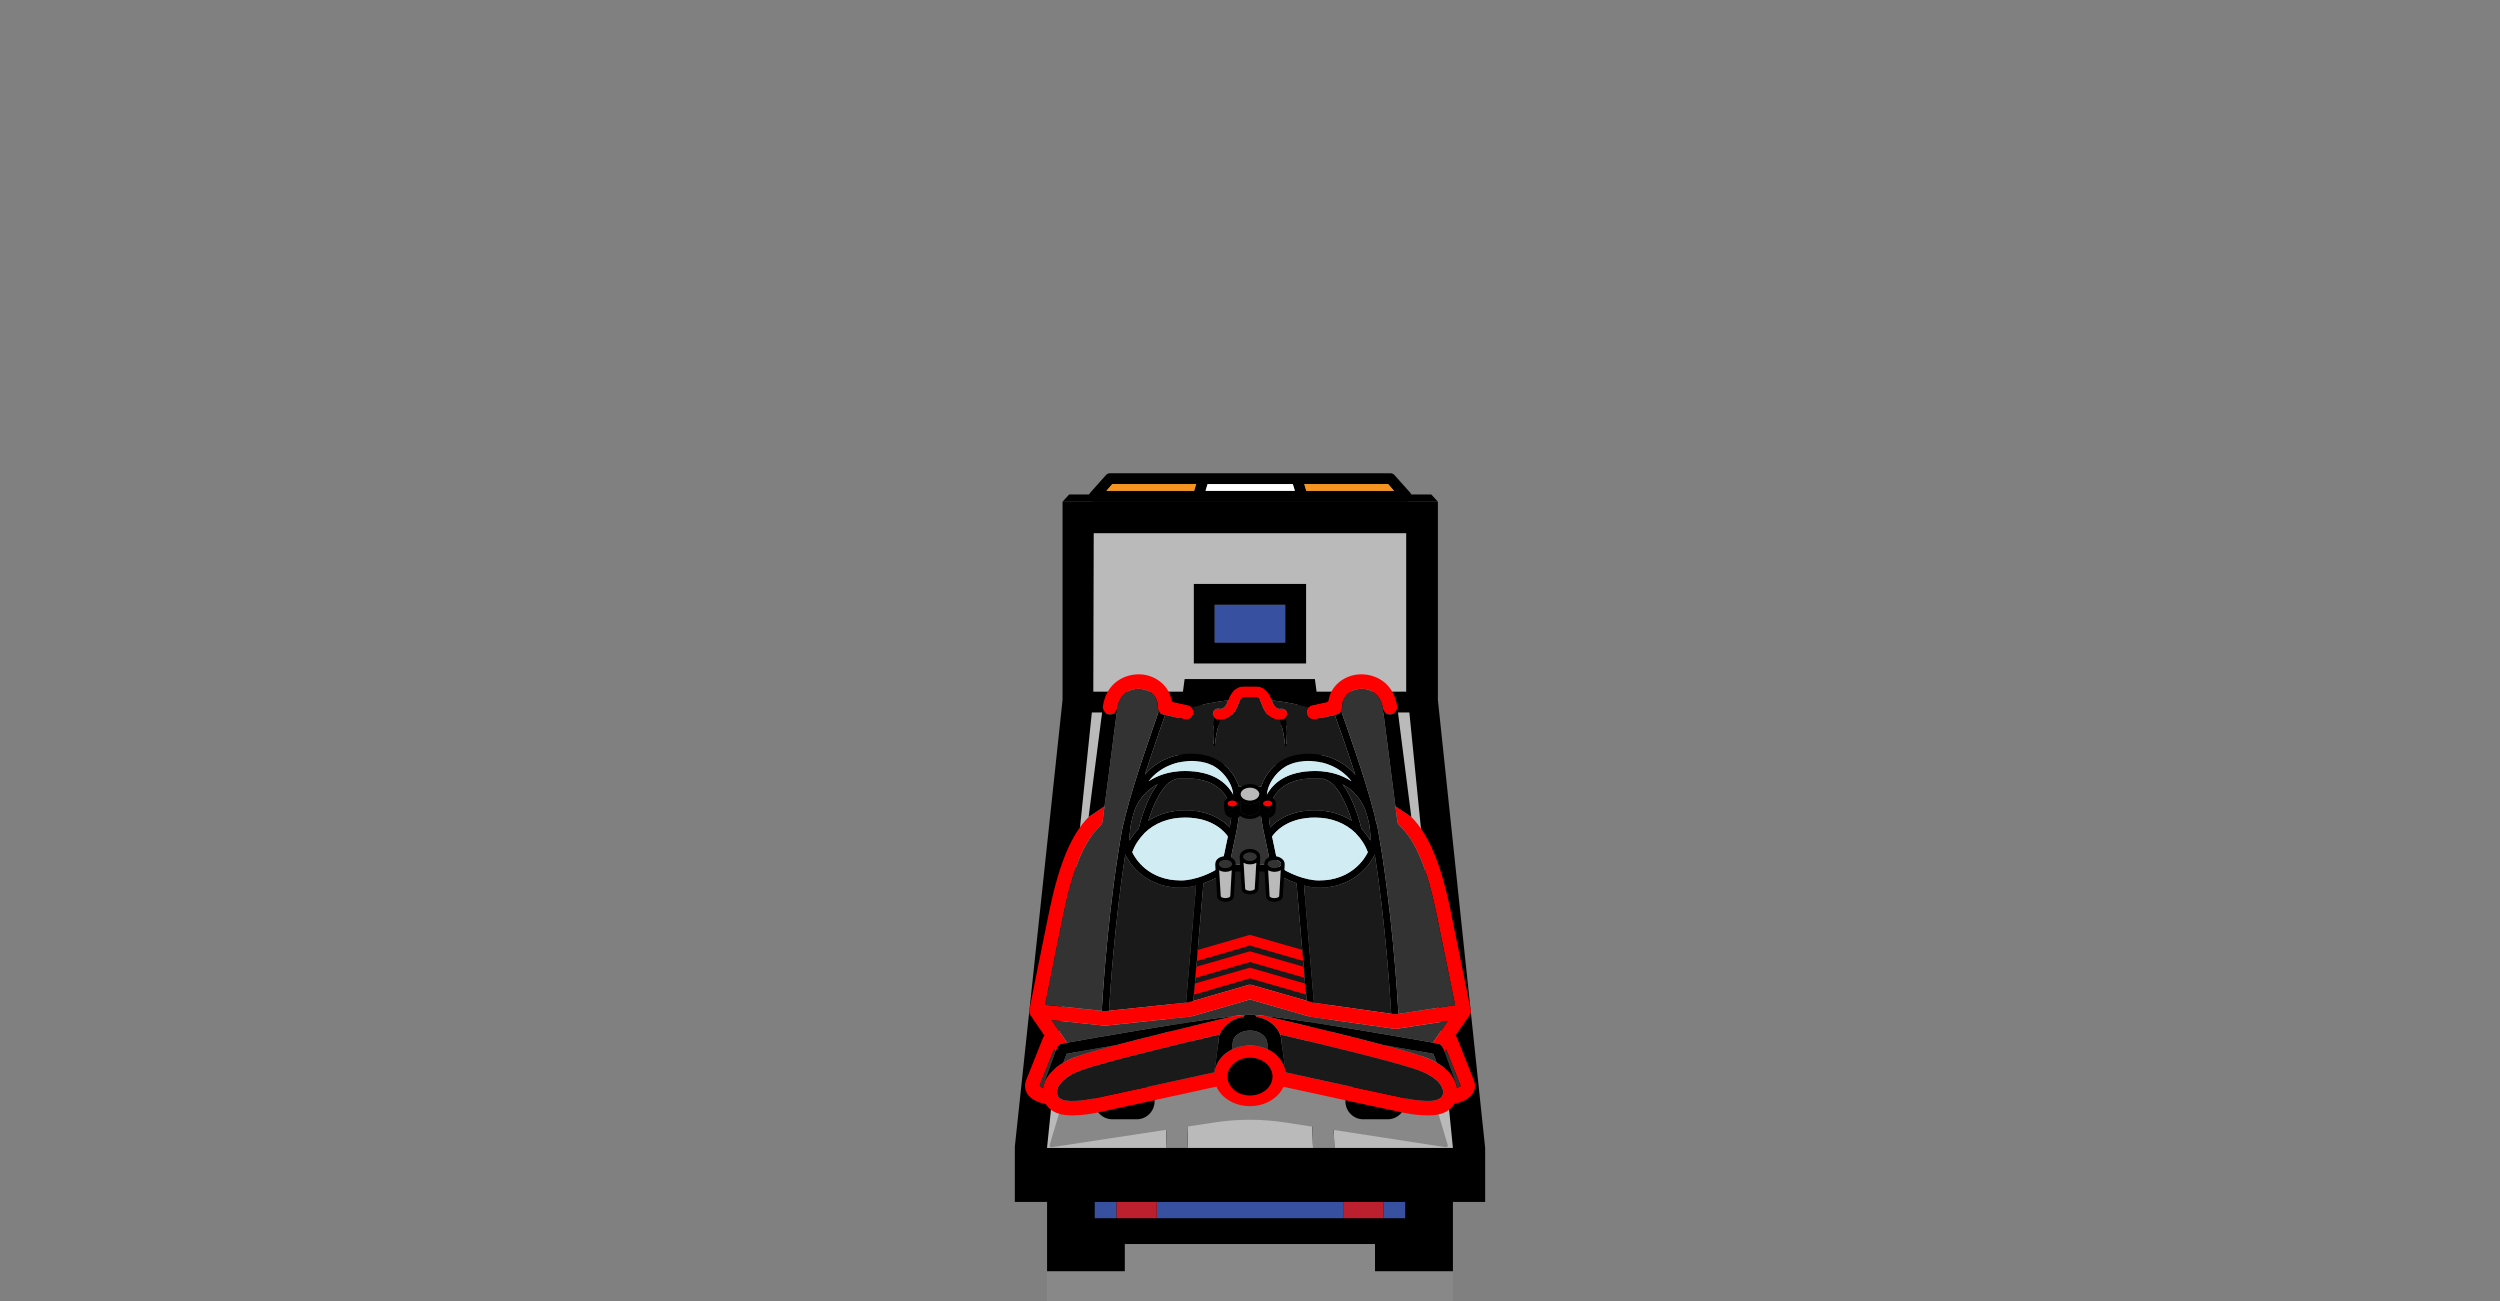 <?xml version="1.0" encoding="utf-8"?>
<!-- Generator: Adobe Illustrator 27.6.1, SVG Export Plug-In . SVG Version: 6.00 Build 0)  -->
<svg version="1.1" id="Layer_1" xmlns="http://www.w3.org/2000/svg" xmlns:xlink="http://www.w3.org/1999/xlink" x="0px" y="0px"
	 viewBox="0 0 172.91 90" style="enable-background:new 0 0 172.91 90;" xml:space="preserve">
<rect x="0" y="0" width="172.91" height="90" fill="#808080" stroke="none"/>
<style type="text/css">
	.st0{fill:#BABABA;}
	.st1{fill:#3751A0;}
	.st2{fill:#888888;}
	.st3{fill:#BC202E;}
	.st4{fill:#F79420;}
	.st5{fill:#FFFFFF;}
	.st6{fill:#1A1A1A;}
	.st7{fill:#FF0000;}
	.st8{fill:#333333;}
	.st9{fill:none;stroke:#FF0000;stroke-linecap:round;stroke-linejoin:round;stroke-miterlimit:10;}
	.st10{fill:#D1ECF2;}
</style>
<g>
	<g>
		<g>
			<path d="M83.194,48.409l-0.145,1.043h0.029l0.145-1.043H83.194z M82.991,50.177
				v1.275h0.029v-1.275H82.991z M90.958,46.961h-0.029l0.116,0.869h0.029
				L90.958,46.961z M83.194,48.409l-0.145,1.043h0.029l0.145-1.043H83.194z
				 M82.991,50.177v1.275h0.029v-1.275H82.991z M90.958,46.961h-0.029l0.116,0.869
				h0.029L90.958,46.961z M83.194,48.409l-0.145,1.043h0.029l0.145-1.043H83.194z
				 M82.991,50.177v1.275h0.029v-1.275H82.991z M90.958,46.961h-0.029l0.116,0.869
				h0.029L90.958,46.961z M83.194,48.409l-0.145,1.043h0.029l0.145-1.043H83.194z
				 M82.991,50.177v1.275h0.029v-1.275H82.991z M90.958,46.961h-0.029l0.116,0.869
				h0.029L90.958,46.961z M90.958,46.961h-0.029l0.116,0.869h0.029L90.958,46.961z
				 M83.194,48.409l-0.145,1.043h0.029l0.145-1.043H83.194z M82.991,50.177v1.275
				h0.029v-1.275H82.991z M90.958,46.961h-0.029l0.116,0.869h0.029L90.958,46.961z
				 M82.991,50.177v1.275h0.029v-1.275H82.991z M83.194,48.409l-0.145,1.043h0.029
				l0.145-1.043H83.194z M90.958,46.961h-0.029l0.116,0.869h0.029L90.958,46.961z
				 M82.991,50.177v1.275h0.029v-1.275H82.991z M83.194,48.409l-0.145,1.043h0.029
				l0.145-1.043H83.194z M90.958,46.961h-0.029l0.116,0.869h0.029L90.958,46.961z
				 M82.991,50.177v1.275h0.029v-1.275H82.991z M83.194,48.409l-0.145,1.043h0.029
				l0.145-1.043H83.194z"/>
			<polygon points="102.72,79.399 102.72,83.129 100.49,83.129 100.49,87.933 
				95.1,87.933 95.1,86.053 77.8,86.053 77.8,87.933 72.42,87.933 
				72.42,83.129 70.19,83.129 70.19,79.309 73.49,48.411 73.49,34.702 
				99.45,34.702 99.45,48.411 			"/>
			<polygon points="91.045,47.83 90.929,46.961 90.958,46.961 91.074,47.83 			"/>
			<path class="st0" d="M83.005,50.184v1.275h6.895v-1.275H83.005z M89.697,48.417h-6.49
				L83.062,49.46h6.78L89.697,48.417z M83.005,50.184v1.275h6.895v-1.275H83.005z
				 M83.005,50.184v1.275h6.895v-1.275H83.005z M83.005,50.184v1.275h6.895v-1.275
				H83.005z M83.005,50.184v1.275h6.895v-1.275H83.005z M84.019,41.834v2.607h4.867
				v-2.607H84.019z M75.646,36.88l-0.029,10.957h6.2l0.116-0.869h9.01
				l0.116,0.869h6.2V36.88H75.646z M90.335,45.89h-7.765v-5.505h7.765V45.89z
				 M88.886,41.834H84.019v2.607h4.867V41.834z M89.697,48.417h-6.49L83.062,49.46
				h6.78L89.697,48.417z"/>
			<path d="M88.886,44.442H84.019v-2.607h4.867V44.442z"/>
			<rect x="84.019" y="41.834" class="st1" width="4.867" height="2.607"/>
			<rect x="95.681" y="83.133" class="st1" width="1.507" height="1.125"/>
			<rect x="80.007" y="83.133" class="st1" width="12.893" height="1.125"/>
			<rect x="75.719" y="83.133" class="st1" width="1.507" height="1.125"/>
			<polygon class="st0" points="100.49,79.395 92.291,79.395 91.364,52.089 91.364,49.829 
				91.277,49.279 97.477,49.279 			"/>
			<polygon class="st0" points="81.629,49.279 81.571,49.829 81.571,52.089 80.644,79.395 
				72.416,79.395 75.516,49.279 			"/>
			<polygon class="st0" points="91.364,52.929 90.002,52.929 90.813,79.395 82.122,79.395 
				82.933,52.929 81.571,52.929 81.571,52.9 91.364,52.9 			"/>
			<polygon class="st2" points="92.291,79.395 90.813,79.395 90.002,52.929 91.364,52.929 
				91.364,52.089 			"/>
			<polygon class="st2" points="82.933,52.929 82.122,79.395 80.644,79.395 81.571,52.089 
				81.571,52.929 			"/>
			<path class="st3" d="M77.225,83.133v1.125h2.781v-1.125H77.225z M92.899,83.133v1.125
				h2.781v-1.125H92.899z"/>
			<polygon class="st2" points="72.416,87.943 72.416,90 100.49,90 100.49,87.943 95.101,87.943 
				95.101,86.048 77.805,86.048 77.805,87.943 			"/>
		</g>
		<polygon points="98.993,34.199 73.947,34.199 73.49,34.702 99.45,34.702 		"/>
		<g>
			<path d="M97.54,34.082l-1.09-1.22c-0.07-0.08-0.17-0.13-0.28-0.13H76.77
				c-0.11,0-0.21,0.05-0.28,0.13l-1.09,1.22
				c-0.1,0.11-0.12,0.27-0.06,0.4c0.06,0.14,0.19,0.22,0.34,0.22
				h21.58c0.15,0,0.28-0.08,0.34-0.22
				C97.66,34.352,97.64,34.192,97.54,34.082z M82.6,33.922l-0.01,0.03h-6.07
				l0.41-0.47h5.8L82.6,33.922z M83.38,33.952l0.14-0.47h5.9
				l0.01,0.04l0.13,0.43H83.38z M90.35,33.952l-0.01-0.03l-0.13-0.44
				h5.8l0.41,0.47H90.35z"/>
			<polygon class="st4" points="96.42,33.952 90.35,33.952 90.34,33.922 90.21,33.482 
				96.01,33.482 			"/>
			<polygon class="st5" points="89.56,33.952 83.38,33.952 83.52,33.482 89.42,33.482 
				89.43,33.522 			"/>
			<polygon class="st4" points="82.73,33.482 82.6,33.922 82.59,33.952 76.52,33.952 
				76.93,33.482 			"/>
		</g>
	</g>
	<g>
		<path class="st2" d="M99.997,79.348l-11.098-1.712c-1.62-0.25-3.269-0.252-4.889-0.005
			l-11.277,1.717c-0.088,0.013-0.16-0.069-0.135-0.155l2.065-6.904h23.404
			l2.064,6.904C100.157,79.278,100.085,79.361,99.997,79.348z"/>
		<g>
			<path d="M78.617,77.415h-1.681c-0.683,0-1.236-0.553-1.236-1.236v-1.005h4.154
				v1.005C79.853,76.862,79.3,77.415,78.617,77.415z"/>
			<path d="M95.974,77.415h-1.681c-0.683,0-1.236-0.553-1.236-1.236v-1.005h4.154
				v1.005C97.21,76.862,96.657,77.415,95.974,77.415z"/>
		</g>
		<g>
			<path class="st6" d="M90.373,69.216l-3.76-1.08c-0.04-0.02-0.08-0.03-0.12-0.02
				c-0.02-0.01-0.04-0.01-0.06-0.01c-0.05,0-0.09,0.01-0.14,0.03
				l-3.75,1.09l0.02-0.28l0.01-0.15l0.07-0.76v-0.01l0.01-0.14l0.03-0.25
				v-0.04l0.06-0.73l0.03-0.33l0.01-0.07l0.01-0.2l0.05-0.56
				l0.04-0.5l0.35-4.11V61.086c0.6-0.2,1.15-0.48,1.56-0.78h3.33
				c0.41,0.29,0.96,0.58,1.55,0.78v0.01l0.35,4.1l0.05,0.5l0.05,0.56
				l0.01,0.2l0.01,0.07l0.03,0.34l0.06,0.72v0.04l0.02,0.25
				l0.01,0.15l0.08,0.76l0.01,0.15L90.373,69.216z"/>
			<polygon class="st7" points="90.336,68.786 86.446,67.666 82.566,68.796 82.636,68.036 
				82.636,68.026 86.446,66.926 90.256,68.026 			"/>
			<polygon class="st7" points="90.226,67.586 90.226,67.626 86.446,66.536 82.676,67.636 
				82.676,67.596 82.736,66.866 86.446,65.796 90.167,66.866 			"/>
			<polygon class="st7" points="90.126,66.456 86.446,65.396 82.776,66.466 82.786,66.266 
				82.836,65.706 86.446,64.656 90.066,65.696 90.116,66.256 			"/>
			<path class="st8" d="M100.152,70.606l-1.04,1.51
				c-1.71-0.3-8.65-1.52-11.69-1.86c-0.23-0.02-0.44-0.04-0.62-0.06
				h-0.01c-0.12-0.01-0.22-0.02-0.32-0.02h-0.03
				c-0.09,0-0.18,0.01-0.3,0.02h-0.03c-0.17,0.01-0.34,0.04-0.56,0.05
				c-0.01,0.01-0.03,0.01-0.04,0.01H85.493c-0.01,0-0.02,0-0.02,0
				c-0.01,0-0.01,0-0.02,0h-0.01v0.01c-0.01,0-0.01,0-0.01,0s0,0-0.01,0
				c0,0,0,0-0.01,0h-0.02c-0.01,0.01-0.02,0.01-0.03,0.01h-0.01
				c-3.11,0.35-9.88,1.54-11.55,1.84l-1.09-1.57l3.65,0.39
				c0.04,0.01,0.08,0.01,0.11,0l5.91-0.63l4.07-1.18l4.14,1.19
				l5.85,0.84c0.05,0.01,0.1,0.01,0.15,0L100.152,70.606z"/>
			<path class="st7" d="M85.453,70.256c0,0.01,0,0.01-0.01,0.01v-0.01H85.453z"/>
			<path class="st9" d="M73.493,72.552"/>
			<path class="st6" d="M82.723,61.246l-0.69,8.1l-5.33,0.56
				c0.09-1.57,0.42-6.23,1.12-10.8c0.01,0,0.01,0,0.01,0
				c0.14,0.3,1.15,2.29,3.85,2.29
				C82.023,61.396,82.373,61.336,82.723,61.246z"/>
			<path class="st6" d="M96.223,70.116l-5.35-0.76l-0.68-8.1v-0.01
				c0.35,0.09,0.7,0.15,1.03,0.15c0.01,0,0.01,0,0.01,0
				c2.73,0,3.74-2.05,3.85-2.3c0.38,2.4,0.64,4.83,0.82,6.81
				C96.083,67.906,96.183,69.456,96.223,70.116z"/>
			<path d="M85.453,70.256c0,0.01,0,0.01-0.01,0.01v-0.01H85.453z"/>
			<g>
				<path class="st7" d="M101.923,74.676l-1.15-2.9
					c-0.03-0.07-0.06-0.12-0.11-0.16l0.96-1.37
					c0.03-0.04,0.06-0.09,0.08-0.15c0.02-0.05,0.03-0.11,0.03-0.17
					c0-0.03,0-0.06-0.01-0.09c0,0,0-0.01-0.01-0.04
					c-0.08-0.39-0.73-3.64-1.38-6.79c-0.67-3.27-1.51-5.29-2.72-6.5
					l-1.1-0.74l0.13,1.04c0.02,0.12,0.07,0.22,0.16,0.3
					c1.11,1.04,1.9,2.92,2.55,6.1c0.53,2.58,1.07,5.23,1.29,6.31
					l-3.92,0.61l-0.21,0.03l-0.29-0.04l-5.35-0.76l-0.07-0.01
					l-0.43-0.13l-3.76-1.08c-0.04-0.02-0.08-0.03-0.12-0.02
					c-0.02-0.01-0.04-0.01-0.06-0.01c-0.05,0-0.09,0.01-0.14,0.03
					l-3.75,1.09L82.193,69.326l-0.16,0.02l-5.33,0.56l-0.28,0.03l-0.22-0.02
					l-3.92-0.42c0.22-1.09,0.74-3.72,1.27-6.29
					c0.66-3.18,1.45-5.06,2.56-6.1c0.08-0.08,0.14-0.18,0.15-0.3
					l0.13-1.04l-1.1,0.74c-1.2,1.21-2.04,3.23-2.72,6.5
					c-0.65,3.15-1.29,6.4-1.37,6.79c-0.01,0.03-0.01,0.04-0.01,0.04
					c-0.03,0.15,0.01,0.3,0.1,0.41l0.95,1.38
					c-0.04,0.04-0.08,0.09-0.1,0.15L70.993,74.656
					c-0.18,0.42-0.08,0.74,0.03,0.94c0.28,0.51,0.96,0.7,1.32,0.77
					c0.01,0.03,0.04,0.07,0.06,0.1c0.49,0.66,1.36,0.67,1.64,0.68
					h0.12c0.5,0,1.04-0.06,1.61-0.17c0.97-0.2,5.48-1.19,8.36-1.82
					c0.35,0.79,1.26,1.35,2.32,1.35c1.06,0,1.96-0.56,2.32-1.34
					c2.88,0.63,7.4,1.61,8.37,1.81c0.56,0.11,1.1,0.17,1.61,0.17
					h0.11c0.29-0.01,1.15-0.02,1.65-0.68
					c0.03-0.04,0.06-0.08,0.07-0.12c0,0,0,0,0.01,0
					c0.38-0.08,1.02-0.28,1.29-0.75
					C102.043,75.316,102.063,74.986,101.923,74.676z M100.783,75.246
					c-0.01,0.01-0.03,0.02-0.05,0.02c0.03-0.08,0.02-0.16-0.01-0.23
					l-0.06-0.17v-0.01c-0.01-0.04-0.02-0.07-0.04-0.1
					c-0.1-0.22-0.24-0.42-0.39-0.59c-0.24-0.25-0.52-0.47-0.87-0.67
					c-0.27-0.16-0.58-0.3-0.93-0.42c-0.56-0.2-1.54-0.48-2.71-0.79
					c-0.01-0.01-0.03-0.01-0.05-0.01c-2.77-0.74-6.56-1.63-8.25-2.02
					c-0.23-0.02-0.44-0.04-0.62-0.06c0.04,0.03,0.07,0.07,0.09,0.12
					c0.58,0.1,1.08,0.39,1.38,0.8h0.01c0.11,0.13,0.19,0.28,0.25,0.43
					c2.95,0.69,8.01,1.91,9.56,2.47c0.63,0.23,1.09,0.5,1.41,0.84
					c0.18,0.19,0.38,0.55,0.29,0.85c0,0.01,0,0.01,0,0.01
					c-0.02,0.05-0.04,0.11-0.08,0.15c-0.14,0.18-0.42,0.27-0.87,0.28
					c-0.45,0-0.97-0.05-1.5-0.15c-0.98-0.2-5.57-1.2-8.43-1.83
					c-0.01,0-0.02-0.01-0.03-0.01c0.02-0.02,0.02-0.05,0.02-0.08
					c0-0.05,0-0.09-0.02-0.13c-0.01-0.02-0.01-0.04-0.02-0.06
					c-0.15-0.5-0.51-0.94-1-1.22c-0.05-0.03-0.1-0.06-0.16-0.08
					c-0.09-0.04-0.19-0.08-0.3-0.12c-0.04-0.02-0.09-0.04-0.13-0.04
					c-0.05-0.02-0.1-0.03-0.15-0.04c-0.01-0.01-0.03-0.01-0.04-0.01
					c-0.1-0.02-0.2-0.04-0.31-0.05c-0.27-0.02-0.54-0.02-0.81,0.03
					c-0.17,0.02-0.33,0.07-0.49,0.12c-0.07,0.02-0.14,0.05-0.21,0.09
					c-0.02,0-0.04,0.01-0.06,0.02c-0.05,0.03-0.1,0.05-0.15,0.08
					c-0.42,0.24-0.76,0.6-0.94,1.07c-0.04,0.08-0.07,0.18-0.1,0.27
					c0,0.01,0,0.01,0,0.02l-0.02,0.14c-2.86,0.62-7.45,1.63-8.43,1.83
					c-0.53,0.1-1.03,0.16-1.5,0.15c-0.44-0.01-0.73-0.1-0.86-0.28
					c-0.04-0.05-0.06-0.1-0.08-0.16c-0.09-0.29,0.1-0.65,0.29-0.85
					c0.31-0.34,0.77-0.61,1.4-0.84c1.55-0.56,6.6-1.78,9.55-2.47
					c0.06-0.15,0.14-0.3,0.25-0.43c0.31-0.4,0.82-0.7,1.41-0.8
					c0.02-0.05,0.05-0.09,0.09-0.12c-0.17,0.01-0.34,0.04-0.56,0.05
					c-0.01,0.01-0.03,0.01-0.04,0.01H85.493c-0.01,0-0.02,0-0.02,0
					c-0.01,0-0.01,0-0.02,0c0,0.01,0,0.01-0.01,0.01c-0.01,0-0.01,0-0.01,0
					s0,0-0.01,0c0,0,0,0-0.01,0h-0.02c-0.01,0.01-0.02,0.01-0.03,0.01h-0.01
					c0,0,0,0.01-0.01,0.01s-0.01,0-0.02,0c-0.01,0.01-0.03,0.01-0.04,0.01
					c-0.01,0.01-0.02,0.01-0.03,0.01s-0.01,0-0.02,0
					c-0.01,0.01-0.02,0.01-0.03,0.01C85.193,70.326,85.183,70.326,85.173,70.326
					c-0.01,0-0.01,0-0.02,0c-0.01,0.01-0.01,0.01-0.02,0.01
					c-0.12,0.03-0.23,0.05-0.36,0.08c-0.01,0-0.01,0-0.02,0.01
					c-0.01,0-0.02,0-0.04,0.01c-0.04,0.01-0.09,0.02-0.13,0.03
					c-0.01,0-0.01,0-0.02,0c-0.02,0.01-0.05,0.01-0.07,0.02
					c-0.06,0.01-0.12,0.03-0.19,0.04c-0.07,0.02-0.14,0.03-0.21,0.05
					c-0.01,0.01-0.02,0.01-0.03,0.01s-0.02,0.01-0.03,0.01
					s-0.01,0-0.02,0c-0.12,0.03-0.26,0.06-0.4,0.1c-0.01,0-0.02,0-0.02,0
					s-0.01,0-0.02,0.01c0,0-0.01,0-0.02,0h-0.01
					c-0.05,0.02-0.1,0.03-0.16,0.04c-0.44,0.11-0.91,0.22-1.4,0.34
					c-0.08,0.02-0.16,0.04-0.25,0.06c-0.2,0.05-0.4,0.1-0.61,0.15
					c-0.01,0-0.01,0-0.02,0c-0.29,0.07-0.59,0.14-0.88,0.22
					c-0.28,0.07-0.56,0.14-0.84,0.21c-0.19,0.05-0.38,0.09-0.57,0.14
					c-0.57,0.15-1.13,0.29-1.65,0.43h-0.03
					c-1.14,0.31-2.11,0.58-2.66,0.78c-0.35,0.12-0.66,0.26-0.93,0.43
					c-0.34,0.19-0.63,0.41-0.86,0.66c-0.15,0.15-0.28,0.34-0.37,0.54
					c-0.01,0.01-0.02,0.02-0.02,0.04l-0.11,0.29
					c-0.03,0.08-0.03,0.16,0,0.24c-0.02,0-0.03-0.01-0.05-0.02
					c-0.12-0.06-0.21-0.13-0.22-0.21l0.99-2.47l0.12,0.17l0.12-0.31
					v-0.01c0.02-0.04,0.04-0.08,0.06-0.11
					c0.03-0.03,0.06-0.06,0.1-0.08h0.01
					c0.03-0.03,0.06-0.04,0.09-0.04c0.01-0.01,0.02-0.01,0.03-0.01
					c0.01,0,0.04-0.01,0.07-0.01c0.06-0.01,0.16-0.03,0.3-0.06
					l-1.09-1.57l3.65,0.39c0.04,0.01,0.08,0.01,0.11,0l5.91-0.63
					l4.07-1.18l4.14,1.19l5.85,0.84c0.05,0.01,0.1,0.01,0.15,0
					l3.56-0.55l-1.04,1.51c0.13,0.03,0.23,0.04,0.29,0.06
					c0.04,0,0.07,0.01,0.08,0.01c0.02,0,0.04,0.01,0.06,0.02
					c0.01,0,0.02,0.01,0.03,0.01c0.02,0.01,0.04,0.02,0.05,0.03
					c0.03,0.01,0.06,0.04,0.08,0.07c0.03,0.03,0.05,0.07,0.07,0.11
					l0.12,0.32l0.12-0.18l1.01,2.53
					C101.003,75.136,100.913,75.196,100.783,75.246z"/>
				<path class="st8" d="M101.023,75.096c-0.02,0.04-0.11,0.1-0.24,0.15
					c-0.01-0.07-0.03-0.14-0.06-0.21l-0.06-0.17v-0.01
					c-0.01-0.04-0.02-0.07-0.04-0.1l-0.73-2.01l0.12-0.18
					L101.023,75.096z"/>
				<path class="st8" d="M99.363,73.496c-0.27-0.16-0.58-0.3-0.93-0.42
					c-0.56-0.2-1.54-0.48-2.71-0.79c1.51,0.26,2.76,0.48,3.31,0.58
					c0.04,0.01,0.08,0.02,0.11,0.03l0.03,0.09L99.363,73.496z"/>
				<path class="st8" d="M87.703,72.586c-0.09-0.04-0.19-0.08-0.3-0.12
					c-0.04-0.02-0.09-0.04-0.13-0.04c-0.05-0.02-0.1-0.03-0.15-0.04
					c-0.01-0.01-0.03-0.01-0.04-0.01c-0.1-0.02-0.2-0.04-0.31-0.05
					c-0.27-0.03-0.55-0.02-0.81,0.03c-0.17,0.02-0.33,0.07-0.49,0.12
					c-0.07,0.02-0.14,0.05-0.21,0.09c-0.02,0-0.04,0.01-0.06,0.02
					l0.06-0.46c0-0.46,0.55-0.85,1.19-0.85c0.65,0,1.19,0.39,1.2,0.91
					L87.703,72.586z"/>
				<path class="st6" d="M99.793,75.706c0,0.01,0,0.01,0,0.01
					c-0.02,0.05-0.04,0.11-0.08,0.15c-0.14,0.18-0.42,0.27-0.87,0.28
					c-0.45,0-0.97-0.05-1.5-0.15c-0.98-0.2-5.57-1.2-8.43-1.83
					L88.902,74.076v-0.07l-0.26-1.88c0-0.2-0.04-0.4-0.11-0.58
					c2.95,0.69,8.01,1.91,9.56,2.47c0.63,0.23,1.09,0.5,1.41,0.84
					C99.683,75.046,99.883,75.406,99.793,75.706z"/>
				<path class="st6" d="M84.363,71.546c-0.06,0.16-0.09,0.33-0.09,0.51l-0.25,1.87
					l-0.01,0.08c0,0.01,0,0.01,0,0.02l-0.02,0.14
					c-2.86,0.62-7.45,1.63-8.43,1.83c-0.53,0.1-1.03,0.16-1.5,0.15
					c-0.44-0.01-0.73-0.1-0.86-0.28c-0.04-0.05-0.06-0.1-0.08-0.16
					c-0.09-0.29,0.1-0.65,0.29-0.85c0.31-0.34,0.77-0.61,1.4-0.84
					C76.363,73.456,81.413,72.236,84.363,71.546z"/>
				<path class="st8" d="M77.133,72.296c-1.14,0.31-2.11,0.58-2.66,0.78
					c-0.35,0.12-0.66,0.26-0.93,0.43l0.19-0.51l0.03-0.1
					c0.04-0.01,0.08-0.02,0.12-0.03
					C74.443,72.766,75.643,72.546,77.133,72.296z"/>
				<path class="st8" d="M73.023,72.746l-0.71,1.96
					c-0.01,0.01-0.02,0.02-0.02,0.04l-0.11,0.29
					c-0.03,0.07-0.05,0.14-0.05,0.22c-0.12-0.06-0.21-0.13-0.22-0.21
					l0.99-2.47L73.023,72.746z"/>
				<path class="st7" d="M82.533,49.366c-0.05,0.24-0.26,0.39-0.49,0.39
					c-0.04,0-0.07,0-0.11-0.01l-1.35-0.3v-0.01c-0.04,0-0.08,0-0.11-0.01
					c-0.07-0.02-0.14-0.05-0.19-0.09c-0.01,0-0.01,0-0.01-0.01
					c-0.03-0.02-0.06-0.05-0.08-0.08c-0.01-0.01-0.02-0.02-0.02-0.03
					c-0.01-0.01-0.02-0.02-0.02-0.04c-0.05-0.07-0.07-0.16-0.07-0.25
					c0-0.01,0-0.01,0-0.02c0.01-0.8-0.59-1.2-1.2-1.26
					c-0.69-0.06-1.45,0.33-1.61,1.33v0.02
					c-0.05,0.27-0.3,0.45-0.57,0.41c-0.24-0.04-0.42-0.24-0.43-0.49
					c0-0.02,0.01-0.04,0.01-0.06c0,0,0-0.01,0-0.02
					c0.24-1.64,1.57-2.28,2.69-2.19c0.88,0.08,1.77,0.66,2.02,1.63
					h0.01c0.03,0.08,0.05,0.17,0.06,0.26l1.09,0.24
					c0.1,0.02,0.19,0.07,0.25,0.14C82.523,49.036,82.573,49.196,82.533,49.366z"
					/>
				<path class="st7" d="M80.579,49.436v0.01l-0.11-0.02
					C80.499,49.436,80.539,49.436,80.579,49.436z"/>
				<path class="st7" d="M72.183,75.036c-0.03,0.08-0.03,0.16,0,0.24
					c-0.02,0-0.03-0.01-0.05-0.02C72.133,75.176,72.152,75.106,72.183,75.036z"/>
				<path class="st7" d="M100.733,75.266c0.03-0.08,0.02-0.16-0.01-0.23
					c0.03,0.07,0.05,0.14,0.06,0.21
					C100.773,75.256,100.753,75.266,100.733,75.266z"/>
				<path class="st7" d="M96.643,48.916c-0.01,0.25-0.19,0.45-0.43,0.49
					c-0.27,0.04-0.52-0.14-0.57-0.41v-0.02
					c0-0.02-0.01-0.04-0.01-0.06c-0.18-0.96-0.92-1.33-1.6-1.27
					c-0.62,0.06-1.23,0.47-1.2,1.28c0,0.05-0.01,0.1-0.03,0.14
					c0,0.02,0,0.04-0.01,0.06c0,0.01-0.01,0.01-0.01,0.02
					c0,0.01,0,0.01-0.01,0.02l-0.01,0.01h-0.01c0,0.01,0,0.01,0,0.02
					c0,0.01,0,0.01-0.01,0.02c-0.04,0.06-0.09,0.11-0.15,0.14
					c-0.03,0.02-0.06,0.04-0.09,0.04c-0.02,0.02-0.05,0.02-0.07,0.03
					H92.413c-0.02,0-0.03,0.01-0.04,0.01h-0.05v0.02l-1.35,0.29
					c-0.03,0.01-0.07,0.01-0.1,0.01c-0.23,0-0.44-0.15-0.49-0.39
					c-0.04-0.17,0.01-0.33,0.13-0.45c0.06-0.07,0.15-0.12,0.25-0.14
					l1.09-0.24c0.01-0.09,0.03-0.18,0.06-0.26h0.01
					c0.24-0.97,1.13-1.55,2.02-1.63c1.13-0.09,2.44,0.55,2.69,2.19
					c0,0.01,0,0.02,0,0.02C96.633,48.876,96.643,48.896,96.643,48.916z"/>
				<polygon class="st7" points="92.369,49.436 92.319,49.446 92.319,49.436 				"/>
				<path class="st7" d="M88.933,49.636c-0.04,0.05-0.11,0.09-0.18,0.11
					c-0.06,0.02-0.14,0.04-0.23,0.04c-0.01,0-0.01,0-0.02,0
					c-0.4,0-0.97-0.23-1.25-1.12c-0.05-0.14-0.1-0.24-0.15-0.3h-0.01
					c-0.09-0.13-0.17-0.14-0.18-0.14h-0.91c-0.01,0-0.1,0.01-0.19,0.14
					c-0.05,0.06-0.11,0.16-0.15,0.3c-0.29,0.9-0.87,1.12-1.27,1.12
					c-0.09-0.01-0.17-0.02-0.24-0.04c-0.07-0.02-0.13-0.05-0.17-0.1
					c-0.09-0.09-0.12-0.23-0.08-0.36c0.05-0.2,0.26-0.32,0.46-0.26
					c0.05,0.01,0.38,0.05,0.58-0.58v-0.01
					c0.26-0.79,0.77-0.98,1.08-0.96h0.89
					c0.26-0.01,0.8,0.17,1.05,0.96v0.01
					c0.21,0.63,0.53,0.59,0.6,0.58c0.2-0.04,0.4,0.08,0.45,0.27
					C89.043,49.426,89.013,49.546,88.933,49.636z"/>
				<path class="st7" d="M84.113,73.736c-0.04,0.08-0.07,0.18-0.1,0.27l0.01-0.08
					C84.033,73.856,84.063,73.786,84.113,73.736z"/>
				<path d="M88.963,51.586c-0.01,0.05-0.07,0.05-0.08,0
					c-0.05-0.61-0.17-1.22-0.36-1.8c0.09,0,0.17-0.02,0.23-0.04
					c0.07-0.02,0.14-0.06,0.18-0.11
					C89.033,50.286,89.023,50.946,88.963,51.586z"/>
				<path d="M80.469,49.426l0.11,0.02v-0.01
					C80.539,49.436,80.499,49.436,80.469,49.426z M92.319,49.436v0.01l0.05-0.01
					H92.319z"/>
				<path d="M95.253,57.096c-0.01-0.05-0.03-0.08-0.05-0.11
					c-0.03-0.14-0.06-0.28-0.09-0.39c0-0.03-0.01-0.05-0.02-0.08
					c0-0.01,0-0.01,0-0.02V56.456c0-0.01-0.01-0.02-0.01-0.03v-0.01
					c-0.02-0.08-0.05-0.17-0.07-0.26c-0.01-0.02-0.02-0.04-0.02-0.07
					c-0.55-2.17-1.9-5.98-2.23-6.9v-0.01h-0.01c0,0.01,0,0.01,0,0.02
					c0,0.01,0,0.01-0.01,0.02c-0.04,0.06-0.09,0.11-0.15,0.14
					c-0.03,0.02-0.06,0.04-0.09,0.04c-0.02,0.02-0.05,0.02-0.07,0.03
					H92.413c-0.02,0-0.03,0.01-0.04,0.01l-0.05,0.01v0.01
					c0.25,0.69,0.87,2.44,1.42,4.14c-1-1.19-2.68-1.73-4.27-1.34
					c-1.14,0.28-1.96,1.24-2.24,2.15h-1.55
					c-0.28-0.91-1.1-1.87-2.24-2.15c-1.58-0.39-3.26,0.14-4.26,1.32
					c0.28-0.85,0.56-1.72,0.82-2.45c0.25-0.74,0.46-1.34,0.58-1.68
					l-0.11-0.02c-0.07-0.02-0.14-0.05-0.19-0.09
					c-0.01,0-0.01,0-0.01-0.01c-0.03-0.02-0.06-0.05-0.08-0.08
					c-0.01-0.01-0.02-0.02-0.02-0.03c-0.01-0.01-0.02-0.02-0.02-0.04
					c-0.32,0.92-1.73,4.89-2.26,7.04c-0.03,0.08-0.05,0.15-0.06,0.19
					c0,0.01,0,0.01,0,0.02c0,0.01-0.01,0.02-0.01,0.03s0,0.01,0,0.03
					c-0.01,0.01-0.01,0.02-0.01,0.03c0,0,0,0.01,0,0.02
					c0,0.02-0.01,0.04-0.02,0.06c-0.02,0.11-0.05,0.25-0.08,0.39
					c0,0.01,0,0.02-0.01,0.03c-0.03,0.02-0.03,0.05-0.04,0.08
					c-0.96,5.18-1.36,11.08-1.46,12.82l0.22,0.02l0.28-0.03
					c0.09-1.57,0.42-6.23,1.12-10.8c0.01,0,0.01,0,0.01,0
					c0.14,0.3,1.15,2.29,3.85,2.29c0.34,0,0.69-0.06,1.04-0.15
					l-0.69,8.1l0.16-0.02l0.35-0.1l0.02-0.28l0.01-0.15l0.07-0.76
					v-0.01l0.01-0.14l0.03-0.25v-0.04l0.06-0.73l0.03-0.33l0.01-0.07
					l0.01-0.2l0.05-0.56l0.04-0.5l0.35-4.11V61.086
					c0.6-0.2,1.15-0.48,1.56-0.78h3.33
					c0.41,0.29,0.96,0.58,1.55,0.78v0.01l0.35,4.1l0.05,0.5
					l0.05,0.56l0.01,0.2l0.01,0.07l0.03,0.34l0.06,0.72v0.04
					l0.02,0.25l0.01,0.15l0.08,0.76l0.01,0.15l0.02,0.28l0.43,0.13
					l0.07,0.01l-0.68-8.1v-0.01c0.35,0.09,0.7,0.15,1.03,0.15
					c0.01,0,0.01,0,0.01,0c2.73,0,3.74-2.05,3.85-2.3
					c0.38,2.4,0.64,4.83,0.82,6.81c0.18,2,0.28,3.55,0.32,4.21
					l0.29,0.04l0.21-0.03C96.643,68.716,96.253,62.516,95.253,57.096z
					 M87.623,54.926c0-0.01,0.01-0.01,0.01-0.02
					c0.08-0.83,0.86-1.9,1.96-2.17c1.44-0.35,3.03,0.18,3.88,1.3
					c-0.6-0.4-1.42-0.71-2.5-0.71c-1.99,0-2.91,0.83-3.35,1.63V54.926z
					 M93.493,56.766c-0.7-0.45-1.55-0.71-2.5-0.72
					c-1.66-0.02-2.65,0.66-3.14,1.18c-0.05-0.28-0.08-0.56-0.11-0.84
					c0-0.01,0-0.01,0-0.01c0.02-0.6,0.29-2.55,3.23-2.55
					c0.2,0,0.39,0.02,0.57,0.04c0.02,0.01,0.03,0.03,0.05,0.03
					C92.493,54.096,93.152,55.656,93.493,56.766z M83.323,52.736
					c1.1,0.27,1.88,1.34,1.96,2.17c0,0.01,0.01,0.01,0.01,0.02v0.03
					c-0.44-0.8-1.36-1.63-3.35-1.63c-1.08,0-1.9,0.31-2.5,0.71
					C80.293,52.916,81.883,52.386,83.323,52.736z M85.173,56.386
					c-0.03,0.28-0.06,0.56-0.12,0.84c-0.48-0.51-1.46-1.18-3.08-1.18
					h-0.05c-0.95,0.01-1.8,0.27-2.5,0.72c0.34-1.11,1-2.67,1.9-2.87
					c0.02,0,0.03-0.02,0.05-0.03c0.18-0.02,0.37-0.04,0.57-0.04
					c2.94,0,3.21,1.95,3.22,2.55C85.163,56.376,85.173,56.376,85.173,56.386z
					 M78.283,56.716c0.06-0.26,0.13-0.5,0.21-0.73
					c0.21-0.52,0.66-1.28,1.58-1.75c-0.8,1.03-1.22,2.66-1.32,3.08
					c-0.24,0.24-0.44,0.52-0.62,0.82
					C78.103,57.566,78.213,56.996,78.283,56.716z M84.493,59.906
					c-0.68,0.49-1.86,0.99-2.81,0.99c-1.14,0-1.94-0.39-2.48-0.83
					c-0.53-0.44-0.8-0.93-0.89-1.12c0.18-0.5,0.46-0.92,0.8-1.27
					c0.02-0.02,0.03-0.04,0.05-0.06c0.68-0.67,1.64-1.06,2.77-1.07
					h0.04c1.98,0,2.8,1.08,2.95,1.31L84.493,59.906z M85.033,59.806
					l0.51-2.42c0.08-0.43,0.14-0.86,0.17-1.3l0.08-1.18h1.33
					l0.08,1.18c0.02,0.44,0.08,0.87,0.17,1.3l0.51,2.42H85.033z
					 M91.233,60.896c0,0,0,0-0.01,0c-0.94,0-2.12-0.5-2.81-0.99l-0.43-2.05
					c0.16-0.24,0.99-1.32,3-1.31c1.13,0.01,2.08,0.4,2.77,1.07
					c0.02,0.02,0.03,0.04,0.05,0.06c0.34,0.35,0.62,0.77,0.8,1.27
					C94.423,59.326,93.513,60.896,91.233,60.896z M94.773,58.136
					c-0.17-0.3-0.38-0.58-0.61-0.82c-0.1-0.42-0.52-2.04-1.31-3.07
					c0.91,0.47,1.36,1.24,1.57,1.76c0.08,0.22,0.15,0.46,0.21,0.71
					C94.703,56.996,94.813,57.566,94.773,58.136z"/>
				<path class="st6" d="M94.773,58.136c-0.17-0.3-0.38-0.58-0.61-0.82
					c-0.1-0.42-0.52-2.04-1.31-3.07c0.91,0.47,1.36,1.24,1.57,1.76
					c0.08,0.22,0.15,0.46,0.21,0.71
					C94.703,56.996,94.813,57.566,94.773,58.136z"/>
				<path class="st10" d="M93.473,54.036c-0.6-0.4-1.42-0.71-2.5-0.71
					c-1.99,0-2.91,0.83-3.35,1.63v-0.03c0-0.01,0.01-0.01,0.01-0.02
					c0.08-0.83,0.86-1.9,1.96-2.17C91.033,52.386,92.623,52.916,93.473,54.036
					z"/>
				<path class="st6" d="M93.493,56.766c-0.7-0.45-1.55-0.71-2.5-0.72
					c-1.66-0.02-2.65,0.66-3.14,1.18c-0.05-0.28-0.08-0.56-0.11-0.84
					c0-0.01,0-0.01,0-0.01c0.02-0.6,0.29-2.55,3.23-2.55
					c0.2,0,0.39,0.02,0.57,0.04c0.02,0.01,0.03,0.03,0.05,0.03
					C92.493,54.096,93.152,55.656,93.493,56.766z"/>
				<path class="st10" d="M94.603,58.946c-0.18,0.38-1.09,1.95-3.37,1.95c0,0,0,0-0.01,0
					c-0.94,0-2.12-0.5-2.81-0.99l-0.43-2.05c0.16-0.24,0.99-1.32,3-1.31
					c1.13,0.01,2.08,0.4,2.77,1.07c0.02,0.02,0.03,0.04,0.05,0.06
					C94.143,58.026,94.423,58.446,94.603,58.946z"/>
				<path class="st8" d="M87.883,59.806H85.033l0.51-2.42
					c0.08-0.43,0.14-0.86,0.17-1.3l0.08-1.18h1.33l0.08,1.18
					c0.02,0.44,0.08,0.87,0.17,1.3L87.883,59.806z"/>
				<path class="st6" d="M80.073,54.236c-0.8,1.03-1.22,2.66-1.32,3.08
					c-0.24,0.24-0.44,0.52-0.62,0.82c-0.03-0.57,0.08-1.14,0.15-1.42
					c0.06-0.26,0.13-0.5,0.21-0.73C78.703,55.466,79.152,54.706,80.073,54.236z"/>
				<path class="st10" d="M85.293,54.926v0.03c-0.44-0.8-1.36-1.63-3.35-1.63
					c-1.08,0-1.9,0.31-2.5,0.71c0.85-1.12,2.44-1.65,3.88-1.3
					c1.1,0.27,1.88,1.34,1.96,2.17
					C85.283,54.916,85.293,54.916,85.293,54.926z"/>
				<path class="st6" d="M85.173,56.386c-0.03,0.28-0.06,0.56-0.12,0.84
					c-0.48-0.51-1.46-1.18-3.08-1.18h-0.05
					c-0.95,0.01-1.8,0.27-2.5,0.72c0.34-1.11,1-2.67,1.9-2.87
					c0.02,0,0.03-0.02,0.05-0.03c0.18-0.02,0.37-0.04,0.57-0.04
					c2.94,0,3.21,1.95,3.22,2.55C85.163,56.376,85.173,56.376,85.173,56.386z"/>
				<path class="st10" d="M84.923,57.856l-0.43,2.05
					c-0.68,0.49-1.86,0.99-2.81,0.99c-1.14,0-1.94-0.39-2.48-0.83
					c-0.53-0.44-0.8-0.93-0.89-1.12c0.18-0.5,0.46-0.92,0.8-1.27
					c0.02-0.02,0.03-0.04,0.05-0.06c0.68-0.67,1.64-1.06,2.77-1.07
					h0.04C83.953,56.546,84.773,57.626,84.923,57.856z"/>
				<path d="M100.623,74.756c-0.1-0.22-0.24-0.42-0.39-0.59
					c-0.24-0.25-0.52-0.47-0.87-0.67l-0.19-0.51l-0.03-0.09
					c-0.03-0.01-0.07-0.02-0.11-0.03c-0.55-0.1-1.8-0.32-3.31-0.58
					c-0.01-0.01-0.03-0.01-0.05-0.01c-2.77-0.74-6.56-1.63-8.25-2.02
					c3.04,0.34,9.98,1.56,11.69,1.86c0.13,0.03,0.23,0.04,0.29,0.06
					c0.04,0,0.07,0.01,0.08,0.01c0.02,0,0.04,0.01,0.06,0.02
					c0.01,0,0.02,0.01,0.03,0.01c0.02,0.01,0.04,0.02,0.05,0.03
					c0.03,0.01,0.06,0.04,0.08,0.07c0.03,0.03,0.05,0.07,0.07,0.11
					l0.12,0.32L100.623,74.756z"/>
				<path d="M85.353,70.276c0,0,0,0.01-0.01,0.01s-0.01,0-0.02,0
					c-0.01,0.01-0.03,0.01-0.04,0.01c-0.01,0.01-0.02,0.01-0.03,0.01
					s-0.01,0-0.02,0c-0.01,0.01-0.02,0.01-0.03,0.01
					C85.193,70.326,85.183,70.326,85.173,70.326c-0.01,0-0.01,0-0.02,0
					c-0.01,0.01-0.01,0.01-0.02,0.01c-0.12,0.03-0.23,0.05-0.36,0.08
					c-0.01,0-0.01,0-0.02,0.01c-0.01,0-0.02,0-0.04,0.01
					c-0.04,0.01-0.09,0.02-0.13,0.03c-0.01,0-0.01,0-0.02,0
					c-0.02,0.01-0.05,0.01-0.07,0.02c-0.06,0.01-0.12,0.03-0.19,0.04
					c-0.07,0.02-0.14,0.03-0.21,0.05c-0.01,0.01-0.02,0.01-0.03,0.01
					s-0.02,0.01-0.03,0.01s-0.01,0-0.02,0
					c-0.12,0.03-0.26,0.06-0.4,0.1c-0.01,0-0.02,0-0.02,0
					s-0.01,0-0.02,0.01c0,0-0.01,0-0.02,0h-0.01
					c-0.05,0.02-0.1,0.03-0.16,0.04c-0.44,0.11-0.91,0.22-1.4,0.34
					c-0.08,0.02-0.16,0.04-0.25,0.06c-0.2,0.05-0.4,0.1-0.61,0.15
					c-0.01,0-0.01,0-0.02,0c-0.29,0.07-0.59,0.14-0.88,0.22
					c-0.28,0.07-0.56,0.14-0.84,0.21c-0.19,0.05-0.38,0.09-0.57,0.14
					c-0.57,0.15-1.13,0.29-1.65,0.43h-0.03c-1.49,0.25-2.69,0.47-3.25,0.57
					c-0.04,0.01-0.08,0.02-0.12,0.03l-0.03,0.1l-0.19,0.51
					c-0.34,0.19-0.63,0.41-0.86,0.66c-0.15,0.15-0.28,0.34-0.37,0.54
					l0.71-1.96l0.12-0.31v-0.01c0.02-0.04,0.04-0.08,0.06-0.11
					c0.03-0.03,0.06-0.06,0.1-0.08h0.01
					c0.03-0.03,0.06-0.04,0.09-0.04c0.01-0.01,0.02-0.01,0.03-0.01
					c0.01,0,0.04-0.01,0.07-0.01c0.06-0.01,0.16-0.03,0.3-0.06
					C75.473,71.816,82.243,70.626,85.353,70.276z"/>
				<path class="st8" d="M100.643,69.516l-3.92,0.61
					c-0.08-1.41-0.47-7.61-1.47-13.03c-0.01-0.05-0.03-0.08-0.05-0.11
					c-0.03-0.14-0.06-0.28-0.09-0.39c0-0.03-0.01-0.05-0.02-0.08
					c0-0.01,0-0.01,0-0.02V56.456c0-0.01-0.01-0.02-0.01-0.03v-0.01
					c-0.02-0.08-0.05-0.17-0.07-0.26c-0.01-0.02-0.02-0.04-0.02-0.07
					c-0.55-2.17-1.9-5.98-2.23-6.9v-0.01l0.01-0.01
					c0.01-0.01,0.01-0.01,0.01-0.02c0-0.01,0.01-0.01,0.01-0.02
					c0.01-0.02,0.01-0.04,0.01-0.06c0.02-0.04,0.03-0.09,0.03-0.14
					c-0.03-0.81,0.58-1.22,1.2-1.28c0.68-0.06,1.42,0.31,1.6,1.27
					c0,0.02,0.01,0.04,0.01,0.06v0.02l0.62,4.82l0.25,1.95l0.13,1.04
					c0.02,0.12,0.07,0.22,0.16,0.3c1.11,1.04,1.9,2.92,2.55,6.1
					C99.883,65.786,100.423,68.436,100.643,69.516z"/>
				<path d="M97.613,56.506l-1.1-0.74l-0.25-1.95l-0.62-4.82
					c0.05,0.27,0.3,0.45,0.57,0.41c0.24-0.04,0.42-0.24,0.43-0.49
					l0.68,5.33L97.613,56.506z"/>
				<path d="M84.393,49.786c-0.19,0.58-0.32,1.18-0.37,1.8
					c0,0.05-0.07,0.05-0.07,0c-0.07-0.64-0.07-1.29,0.03-1.94
					c0.04,0.05,0.1,0.08,0.17,0.1
					C84.223,49.766,84.303,49.776,84.393,49.786z"/>
				<path class="st6" d="M93.743,53.596c-1-1.19-2.68-1.73-4.27-1.34
					c-1.14,0.28-1.96,1.24-2.24,2.15h-1.55
					c-0.28-0.91-1.1-1.87-2.24-2.15c-1.58-0.39-3.26,0.14-4.26,1.32
					c0.28-0.85,0.56-1.72,0.82-2.45c0.25-0.74,0.46-1.34,0.58-1.68
					l1.35,0.3c0.04,0.01,0.07,0.01,0.11,0.01
					c0.23,0,0.44-0.15,0.49-0.39c0.04-0.17-0.01-0.33-0.13-0.45
					c0.71-0.18,1.6-0.37,2.54-0.48v0.01
					c-0.2,0.63-0.53,0.59-0.58,0.58c-0.2-0.06-0.41,0.06-0.46,0.26
					c-0.04,0.13-0.01,0.27,0.08,0.36c-0.1,0.65-0.1,1.3-0.03,1.94
					c0,0.05,0.07,0.05,0.07,0c0.05-0.62,0.18-1.22,0.37-1.8
					c0.4,0,0.98-0.22,1.27-1.12c0.04-0.14,0.1-0.24,0.15-0.3
					c0.09-0.13,0.18-0.14,0.19-0.14h0.91c0.01,0,0.09,0.01,0.18,0.14
					h0.01c0.05,0.06,0.1,0.16,0.15,0.3c0.28,0.89,0.85,1.12,1.25,1.12
					c0.01,0,0.01,0,0.02,0c0.19,0.58,0.31,1.19,0.36,1.8
					c0.01,0.05,0.07,0.05,0.08,0c0.06-0.64,0.07-1.3-0.03-1.95
					c0.08-0.09,0.11-0.21,0.08-0.34c-0.05-0.19-0.25-0.31-0.45-0.27
					c-0.07,0.01-0.39,0.05-0.6-0.58v-0.01
					c0.95,0.11,1.84,0.3,2.55,0.48c-0.12,0.12-0.17,0.28-0.13,0.45
					c0.05,0.24,0.26,0.39,0.49,0.39c0.03,0,0.07,0,0.1-0.01
					l1.35-0.29C92.573,50.146,93.193,51.896,93.743,53.596z"/>
				<path d="M91.913,48.276c-0.03,0.08-0.05,0.17-0.06,0.26l-1.09,0.24
					c-0.1,0.02-0.19,0.07-0.25,0.14c-0.71-0.18-1.6-0.37-2.55-0.48
					c-0.25-0.79-0.79-0.97-1.05-0.96h-0.89
					c-0.31-0.02-0.82,0.17-1.08,0.96c-0.94,0.11-1.83,0.3-2.54,0.48
					c-0.06-0.07-0.15-0.12-0.25-0.14l-1.09-0.24
					c-0.01-0.09-0.03-0.18-0.06-0.26c1.03-0.33,3.23-0.93,5.45-0.93
					C88.683,47.346,90.902,47.956,91.913,48.276z"/>
				<path class="st8" d="M80.152,49.176c-0.32,0.92-1.73,4.89-2.26,7.04
					c-0.03,0.08-0.05,0.15-0.06,0.19c0,0.01,0,0.01,0,0.02
					c0,0.01-0.01,0.02-0.01,0.03s0,0.01,0,0.03
					c-0.01,0.01-0.01,0.02-0.01,0.03c0,0,0,0.01,0,0.02
					c0,0.02-0.01,0.04-0.02,0.06c-0.02,0.11-0.05,0.25-0.08,0.39
					c0,0.01,0,0.02-0.01,0.03c-0.03,0.02-0.03,0.05-0.04,0.08
					c-0.96,5.18-1.36,11.08-1.46,12.82l-3.92-0.42
					c0.22-1.09,0.74-3.72,1.27-6.29c0.66-3.18,1.45-5.06,2.56-6.1
					c0.08-0.08,0.14-0.18,0.15-0.3l0.13-1.04l0.26-1.95l0.62-4.82
					v-0.02c0.16-1,0.92-1.39,1.61-1.33c0.61,0.06,1.21,0.46,1.2,1.26
					c0,0.01,0,0.01,0,0.02C80.083,49.016,80.103,49.106,80.152,49.176z"/>
				<path d="M77.273,48.996l-0.62,4.82l-0.26,1.95l-1.1,0.74l0.29-2.26
					l0.69-5.33c0.01,0.25,0.19,0.45,0.43,0.49
					C76.973,49.446,77.223,49.266,77.273,48.996z"/>
				<path d="M88.902,74.006V74.076c0-0.05,0-0.09-0.02-0.13
					c-0.01-0.02-0.01-0.04-0.02-0.06c-0.15-0.5-0.51-0.94-1-1.22
					c-0.05-0.03-0.1-0.06-0.16-0.08l-0.05-0.4
					c-0.01-0.52-0.55-0.91-1.2-0.91c-0.64,0-1.19,0.39-1.19,0.85
					l-0.06,0.46c-0.05,0.03-0.1,0.05-0.15,0.08
					c-0.42,0.24-0.76,0.6-0.94,1.07c-0.04,0.08-0.07,0.18-0.1,0.27
					l0.01-0.08l0.25-1.87c0-0.18,0.03-0.35,0.09-0.51
					c0.06-0.15,0.14-0.3,0.25-0.43c0.31-0.4,0.82-0.7,1.41-0.8
					c0.02-0.05,0.05-0.09,0.09-0.12h0.03
					c0.12-0.01,0.21-0.02,0.3-0.02h0.03c0.1,0,0.2,0.01,0.32,0.02
					h0.01c0.04,0.03,0.07,0.07,0.09,0.12
					c0.58,0.1,1.08,0.39,1.38,0.8h0.01c0.11,0.13,0.19,0.28,0.25,0.43
					c0.07,0.18,0.11,0.38,0.11,0.58L88.902,74.006z"/>
				<path class="st7" d="M88.913,74.166c-0.01,0-0.02-0.01-0.03-0.01
					c0.02-0.02,0.02-0.05,0.02-0.08L88.913,74.166z"/>
			</g>
			<g>
				<path d="M88.241,55.569c0-0.25-0.25-0.45-0.56-0.45
					c-0.13,0-0.24,0.04-0.34,0.09v-0.27c0-0.01,0.01-0.01,0.01-0.02
					c0-0.38-0.4-0.69-0.9-0.69c-0.48,0-0.88,0.3-0.89,0.68
					c0,0,0,0,0,0.01v0.29c-0.1-0.05-0.21-0.09-0.33-0.09
					c-0.31,0-0.57,0.2-0.57,0.45c0,0.02,0,0.42,0.06,0.63
					c0.07,0.25,0.33,0.39,0.72,0.39c0.13,0,0.21-0.03,0.27-0.09
					c0.03-0.03,0.03-0.06,0.04-0.09c0.16,0.15,0.4,0.23,0.7,0.23
					c0.35,0,0.56-0.12,0.7-0.25c0.01,0.04,0.02,0.07,0.06,0.11
					c0.06,0.06,0.15,0.09,0.27,0.09c0.38,0,0.63-0.14,0.71-0.39
					C88.251,55.988,88.241,55.589,88.241,55.569z M85.531,56.238v0.09
					c0,0-0.02,0.01-0.09,0.01c-0.1,0-0.42-0.01-0.48-0.21
					c-0.02-0.05-0.02-0.11-0.03-0.18c0.09,0.04,0.19,0.08,0.3,0.08
					s0.21-0.04,0.3-0.08c0,0.09-0.01,0.17-0.01,0.21
					C85.521,56.189,85.531,56.209,85.531,56.238z M85.231,55.779
					c-0.17,0-0.32-0.1-0.32-0.21c0-0.11,0.15-0.2,0.32-0.2
					s0.32,0.09,0.32,0.2C85.551,55.679,85.401,55.779,85.231,55.779z
					 M87.091,56.079c-0.07,0.13-0.25,0.31-0.64,0.31
					c-0.33,0-0.57-0.11-0.64-0.3v-0.69c0.16,0.14,0.39,0.22,0.64,0.22
					s0.48-0.08,0.64-0.21V56.079z M87.091,54.919v0.02
					c-0.01,0.23-0.29,0.43-0.64,0.43c-0.35,0-0.64-0.2-0.64-0.45
					c0-0.24,0.29-0.44,0.64-0.44c0.35,0,0.64,0.2,0.65,0.44H87.091z
					 M87.941,56.129c-0.05,0.18-0.31,0.21-0.46,0.21
					c-0.08,0-0.09-0.02-0.09-0.02c-0.01-0.01-0.01-0.07-0.01-0.1
					v-0.06c0-0.04,0-0.12-0.01-0.21c0.09,0.04,0.19,0.08,0.31,0.08
					c0.11,0,0.21-0.04,0.3-0.08C87.971,56.019,87.961,56.079,87.941,56.129z
					 M87.681,55.779c-0.18,0-0.32-0.1-0.32-0.21
					c0-0.11,0.14-0.2,0.32-0.2c0.17,0,0.31,0.09,0.31,0.2
					C87.991,55.679,87.851,55.779,87.681,55.779z"/>
				<path class="st7" d="M85.551,55.569c0,0.11-0.15,0.21-0.32,0.21
					s-0.32-0.1-0.32-0.21c0-0.11,0.15-0.2,0.32-0.2
					S85.551,55.459,85.551,55.569z"/>
				<path d="M85.521,56.159c0,0.03,0.01,0.05,0.01,0.08v0.09
					c0,0-0.02,0.01-0.09,0.01c-0.1,0-0.42-0.01-0.48-0.21
					c-0.02-0.05-0.02-0.11-0.03-0.18c0.09,0.04,0.19,0.08,0.3,0.08
					s0.21-0.04,0.3-0.08C85.531,56.039,85.521,56.119,85.521,56.159z"/>
				<path class="st7" d="M87.991,55.569c0,0.11-0.14,0.21-0.31,0.21
					c-0.18,0-0.32-0.1-0.32-0.21c0-0.11,0.14-0.2,0.32-0.2
					C87.851,55.369,87.991,55.459,87.991,55.569z"/>
				<path d="M87.981,55.948c-0.01,0.07-0.02,0.13-0.04,0.18
					c-0.05,0.18-0.31,0.21-0.46,0.21c-0.08,0-0.09-0.02-0.09-0.02
					c-0.01-0.01-0.01-0.07-0.01-0.1v-0.06c0-0.04,0-0.12-0.01-0.21
					c0.09,0.04,0.19,0.08,0.31,0.08
					C87.791,56.029,87.891,55.988,87.981,55.948z"/>
				<path d="M87.091,55.409v0.67c-0.07,0.13-0.25,0.31-0.64,0.31
					c-0.33,0-0.57-0.11-0.64-0.3v-0.69c0.16,0.14,0.39,0.22,0.64,0.22
					S86.931,55.539,87.091,55.409z"/>
				<path class="st0" d="M87.101,54.919h-0.01v0.02
					c-0.01,0.23-0.29,0.43-0.64,0.43c-0.35,0-0.64-0.2-0.64-0.45
					c0-0.24,0.29-0.44,0.64-0.44C86.801,54.479,87.091,54.679,87.101,54.919z"/>
			</g>
			<g>
				<path d="M87.161,59.278c0-0.02-0.01-0.03-0.01-0.05v-0.01
					c0-0.1-0.04-0.2-0.12-0.28c-0.13-0.14-0.35-0.22-0.58-0.22
					c-0.24,0-0.45,0.08-0.58,0.22c-0.08,0.08-0.11,0.18-0.12,0.28H85.741
					v0.06l0.13,2.22c0.01,0.21,0.26,0.36,0.58,0.36
					s0.57-0.16,0.58-0.36l0.13-2.14l-0.01-0.06
					C87.161,59.288,87.161,59.278,87.161,59.278z M86.782,61.478
					c0,0.04-0.13,0.13-0.33,0.13c-0.21,0-0.33-0.09-0.33-0.13
					l-0.11-1.8h0.01c0.12,0.07,0.27,0.11,0.43,0.11
					s0.31-0.04,0.44-0.11L86.782,61.478z M86.901,59.308
					c-0.04,0.13-0.24,0.23-0.45,0.23c-0.22,0-0.4-0.1-0.46-0.24
					v-0.04c0-0.05,0.02-0.1,0.06-0.15c0.09-0.09,0.24-0.14,0.4-0.14
					s0.31,0.05,0.4,0.14c0.04,0.05,0.06,0.1,0.06,0.15
					C86.911,59.278,86.911,59.288,86.901,59.308z"/>
				<path class="st8" d="M86.911,59.258c0,0.02,0,0.03-0.01,0.05
					c-0.04,0.13-0.24,0.23-0.45,0.23c-0.22,0-0.4-0.1-0.46-0.24
					v-0.04c0-0.05,0.02-0.1,0.06-0.15c0.09-0.09,0.24-0.14,0.4-0.14
					s0.31,0.05,0.4,0.14C86.891,59.158,86.911,59.208,86.911,59.258z"/>
				<path class="st0" d="M86.891,59.678L86.782,61.478c0,0.04-0.13,0.13-0.33,0.13
					c-0.21,0-0.33-0.09-0.33-0.13l-0.11-1.8h0.01
					c0.12,0.07,0.27,0.11,0.43,0.11S86.761,59.748,86.891,59.678z"/>
				<path d="M88.721,59.448c-0.13-0.14-0.35-0.23-0.58-0.23
					s-0.44,0.08-0.58,0.22c-0.07,0.09-0.11,0.19-0.12,0.29l-0.01,0.06
					l0.13,2.22c0.02,0.21,0.26,0.36,0.58,0.36s0.57-0.16,0.58-0.36
					l0.13-2.14V59.808c0-0.01,0-0.02,0-0.02V59.728
					C88.841,59.628,88.801,59.528,88.721,59.448z M88.471,61.988
					c0,0.04-0.12,0.13-0.33,0.13c-0.21,0-0.32-0.09-0.33-0.13l-0.1-1.8
					c0.12,0.07,0.27,0.11,0.43,0.11c0.17,0,0.32-0.04,0.44-0.11
					L88.471,61.988z M88.602,59.818c-0.05,0.13-0.25,0.23-0.46,0.23
					c-0.21,0-0.4-0.1-0.45-0.24c-0.01-0.01-0.01-0.03-0.01-0.04
					c0-0.05,0.02-0.11,0.07-0.15c0.08-0.09,0.23-0.15,0.39-0.15
					s0.32,0.06,0.4,0.15c0.05,0.05,0.07,0.1,0.06,0.15V59.818z"/>
				<path class="st8" d="M88.602,59.768v0.05c-0.05,0.13-0.25,0.23-0.46,0.23
					c-0.21,0-0.4-0.1-0.45-0.24c-0.01-0.01-0.01-0.03-0.01-0.04
					c0-0.05,0.02-0.11,0.07-0.15c0.08-0.09,0.23-0.15,0.39-0.15
					s0.32,0.06,0.4,0.15C88.591,59.668,88.611,59.718,88.602,59.768z"/>
				<path class="st0" d="M88.582,60.188l-0.11,1.8c0,0.04-0.12,0.13-0.33,0.13
					c-0.21,0-0.32-0.09-0.33-0.13l-0.1-1.8
					c0.12,0.07,0.27,0.11,0.43,0.11
					C88.312,60.298,88.461,60.258,88.582,60.188z"/>
				<path d="M85.461,59.738V59.728c-0.01-0.1-0.05-0.2-0.12-0.28
					c-0.14-0.14-0.35-0.23-0.58-0.23c-0.24,0-0.45,0.08-0.58,0.22
					c-0.08,0.09-0.12,0.19-0.12,0.29l-0.01,0.06l0.13,2.22
					c0.01,0.2,0.25,0.36,0.58,0.36c0.32,0,0.56-0.16,0.58-0.36
					l0.12-2.14V59.808c0,0,0.01-0.01,0.01-0.02
					C85.471,59.768,85.461,59.758,85.461,59.738z M85.091,61.988
					c-0.01,0.04-0.13,0.13-0.33,0.13c-0.22,0-0.33-0.09-0.33-0.13
					l-0.11-1.8c0.12,0.07,0.27,0.11,0.44,0.11
					c0.16,0,0.31-0.04,0.43-0.11L85.091,61.988z M85.211,59.818
					c-0.05,0.13-0.24,0.23-0.45,0.23c-0.22,0-0.41-0.1-0.46-0.24
					v-0.04c-0.01-0.05,0.01-0.11,0.06-0.15
					c0.08-0.09,0.23-0.15,0.4-0.15c0.16,0,0.31,0.06,0.39,0.15
					c0.05,0.05,0.07,0.1,0.07,0.15
					C85.221,59.788,85.221,59.798,85.211,59.818z M85.091,61.988
					c-0.01,0.04-0.13,0.13-0.33,0.13c-0.22,0-0.33-0.09-0.33-0.13
					l-0.11-1.8c0.12,0.07,0.27,0.11,0.44,0.11
					c0.16,0,0.31-0.04,0.43-0.11L85.091,61.988z M85.211,59.818
					c-0.05,0.13-0.24,0.23-0.45,0.23c-0.22,0-0.41-0.1-0.46-0.24
					v-0.04c-0.01-0.05,0.01-0.11,0.06-0.15
					c0.08-0.09,0.23-0.15,0.4-0.15c0.16,0,0.31,0.06,0.39,0.15
					c0.05,0.05,0.07,0.1,0.07,0.15
					C85.221,59.788,85.221,59.798,85.211,59.818z M85.091,61.988
					c-0.01,0.04-0.13,0.13-0.33,0.13c-0.22,0-0.33-0.09-0.33-0.13
					l-0.11-1.8c0.12,0.07,0.27,0.11,0.44,0.11
					c0.16,0,0.31-0.04,0.43-0.11L85.091,61.988z M85.211,59.818
					c-0.05,0.13-0.24,0.23-0.45,0.23c-0.22,0-0.41-0.1-0.46-0.24
					v-0.04c-0.01-0.05,0.01-0.11,0.06-0.15
					c0.08-0.09,0.23-0.15,0.4-0.15c0.16,0,0.31,0.06,0.39,0.15
					c0.05,0.05,0.07,0.1,0.07,0.15
					C85.221,59.788,85.221,59.798,85.211,59.818z M85.091,61.988
					c-0.01,0.04-0.13,0.13-0.33,0.13c-0.22,0-0.33-0.09-0.33-0.13
					l-0.11-1.8c0.12,0.07,0.27,0.11,0.44,0.11
					c0.16,0,0.31-0.04,0.43-0.11L85.091,61.988z M85.211,59.818
					c-0.05,0.13-0.24,0.23-0.45,0.23c-0.22,0-0.41-0.1-0.46-0.24
					v-0.04c-0.01-0.05,0.01-0.11,0.06-0.15
					c0.08-0.09,0.23-0.15,0.4-0.15c0.16,0,0.31,0.06,0.39,0.15
					c0.05,0.05,0.07,0.1,0.07,0.15
					C85.221,59.788,85.221,59.798,85.211,59.818z"/>
				<path class="st8" d="M85.221,59.768c0,0.02,0,0.03-0.01,0.05
					c-0.05,0.13-0.24,0.23-0.45,0.23c-0.22,0-0.41-0.1-0.46-0.24
					v-0.04c-0.01-0.05,0.01-0.11,0.06-0.15
					c0.08-0.09,0.23-0.15,0.4-0.15c0.16,0,0.31,0.06,0.39,0.15
					C85.201,59.668,85.221,59.718,85.221,59.768z"/>
				<path class="st0" d="M85.191,60.188l-0.1,1.8c-0.01,0.04-0.13,0.13-0.33,0.13
					c-0.22,0-0.33-0.09-0.33-0.13l-0.11-1.8
					c0.12,0.07,0.27,0.11,0.44,0.11
					C84.921,60.298,85.071,60.258,85.191,60.188z"/>
			</g>
			<ellipse cx="86.455" cy="74.461" rx="1.558" ry="1.309"/>
		</g>
	</g>
</g>
</svg>
